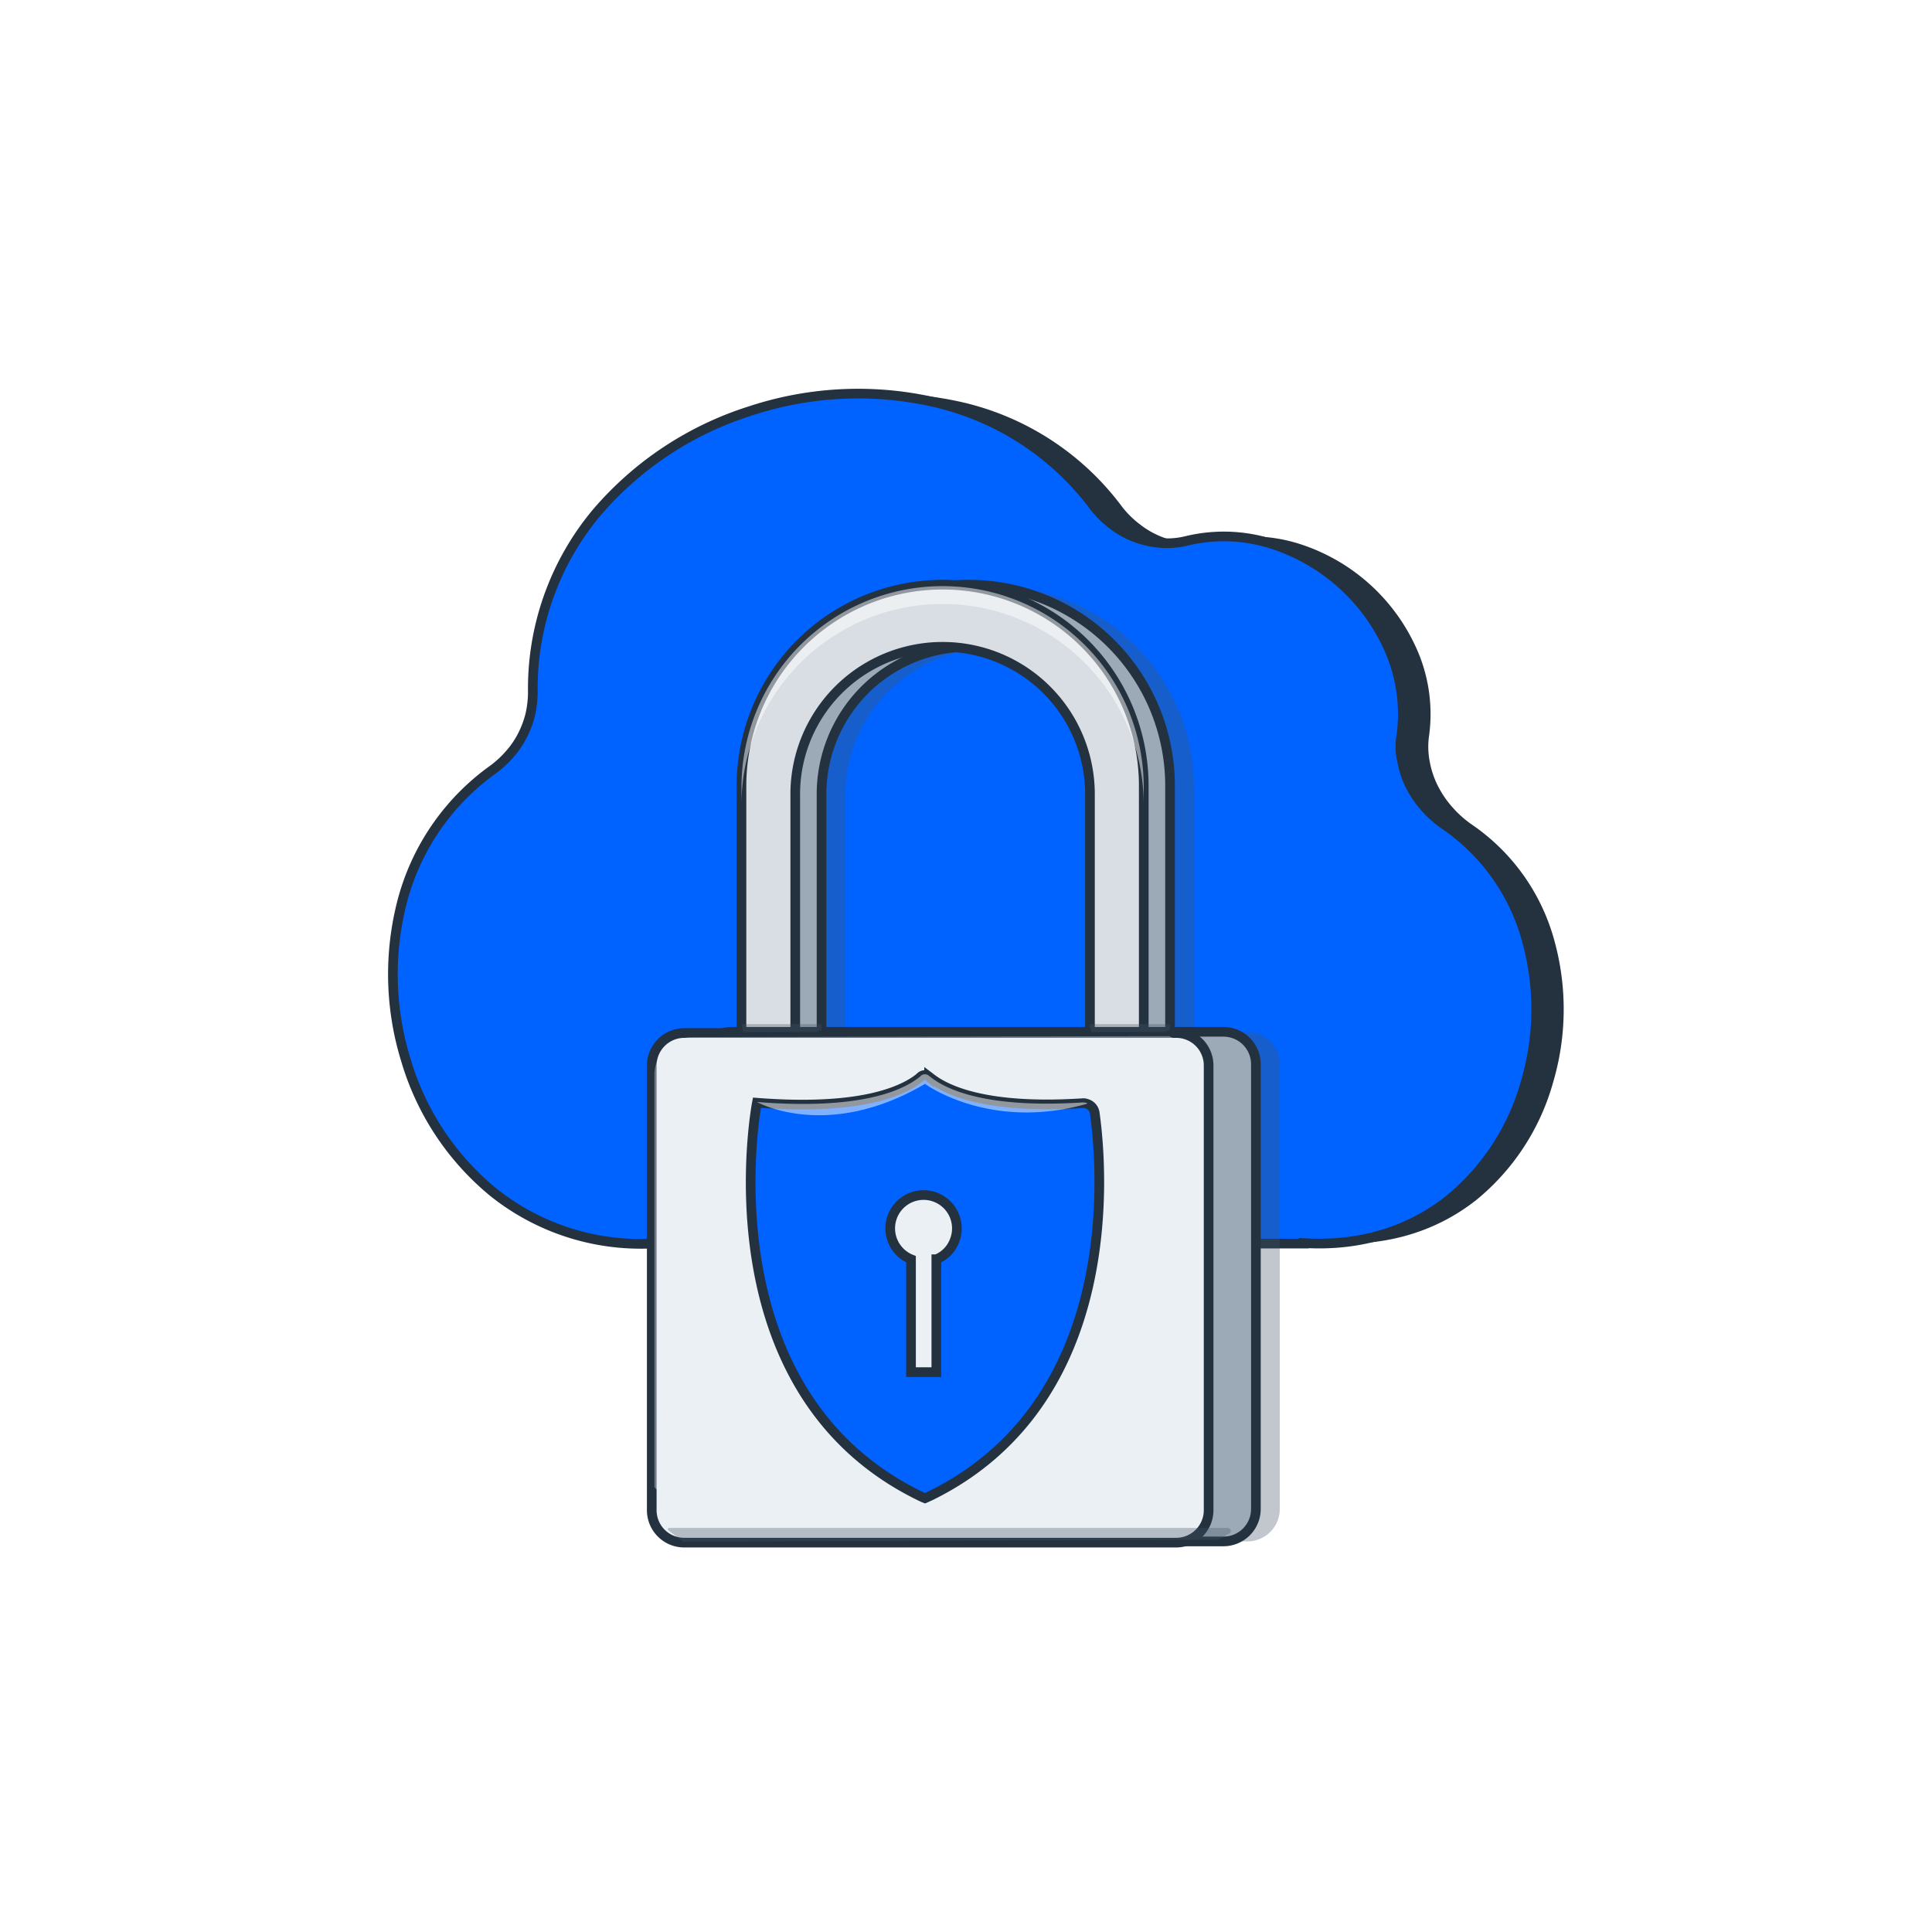 <svg xmlns="http://www.w3.org/2000/svg" width="400" height="400" viewBox="0 0 400 400"><g transform="translate(-536 -440)"><rect width="400" height="400" transform="translate(536 440)" fill="#fff"></rect><g transform="translate(613 520)"><g transform="translate(0)"><path d="M478.707,355.031a33.18,33.18,0,0,0-2.2-17.177,39.81,39.81,0,0,0-24.916-22.669,32.735,32.735,0,0,0-17.277-.549,16.949,16.949,0,0,1-5.492.449,19.378,19.378,0,0,1-5.293-1.2,17.905,17.905,0,0,1-4.744-2.7,19.431,19.431,0,0,1-3.895-3.945,57.233,57.233,0,0,0-32.506-21.221,71.307,71.307,0,0,0-38.4,1.7,69.276,69.276,0,0,0-31.957,21.121,56.725,56.725,0,0,0-13.182,37.15,21.156,21.156,0,0,1-.549,4.694,19.935,19.935,0,0,1-1.648,4.344,18.177,18.177,0,0,1-2.646,3.845,19.263,19.263,0,0,1-3.5,3.2,48.713,48.713,0,0,0-18.725,27.313,60.082,60.082,0,0,0,.8,32.805,55.7,55.7,0,0,0,18.026,27.263,48.859,48.859,0,0,0,32.955,10.685H458.484v-.1c12.133.749,22.22-2.8,29.959-8.888a48.1,48.1,0,0,0,15.928-24.317,53.357,53.357,0,0,0,.3-29.36,42.649,42.649,0,0,0-16.927-23.967,22.144,22.144,0,0,1-4.144-3.645,20.647,20.647,0,0,1-3.046-4.444,18.213,18.213,0,0,1-1.7-5.043A15.934,15.934,0,0,1,478.707,355.031Z" transform="translate(-259.837 -282.669)" fill="#24313e"></path><path d="M467.257,355.031a33.18,33.18,0,0,0-2.2-17.177,39.811,39.811,0,0,0-24.916-22.669,32.735,32.735,0,0,0-17.277-.549,16.949,16.949,0,0,1-5.493.449,19.376,19.376,0,0,1-5.293-1.2,17.9,17.9,0,0,1-4.744-2.7,19.432,19.432,0,0,1-3.895-3.945,57.233,57.233,0,0,0-32.506-21.221,71.1,71.1,0,0,0-38.348,1.7,69.276,69.276,0,0,0-31.957,21.121,56.724,56.724,0,0,0-13.182,37.15,21.155,21.155,0,0,1-.549,4.694,19.932,19.932,0,0,1-1.648,4.344,18.178,18.178,0,0,1-2.646,3.845,21.259,21.259,0,0,1-3.5,3.2,48.713,48.713,0,0,0-18.725,27.313,60.082,60.082,0,0,0,.8,32.805,55.7,55.7,0,0,0,18.026,27.263,48.859,48.859,0,0,0,32.955,10.685H447.084v-.1c12.134.749,22.22-2.8,29.959-8.888a48.1,48.1,0,0,0,15.928-24.317,53.361,53.361,0,0,0,.3-29.36,42.414,42.414,0,0,0-16.927-23.967,22.145,22.145,0,0,1-4.144-3.645,20.642,20.642,0,0,1-3.046-4.444,18.214,18.214,0,0,1-1.7-5.043A12.807,12.807,0,0,1,467.257,355.031Z" transform="translate(-254.129 -282.669)" fill="#0062ff" stroke="#24313e" stroke-miterlimit="10" stroke-width="2"></path><g opacity="0.33"><rect width="145.546" height="179.591" fill="none"></rect></g><path d="M507.037,405.643v51.43H495.9V407.241a30.534,30.534,0,0,0-61.067,0v49.832H423.7v-51.43a41.668,41.668,0,0,1,83.337,0Z" transform="translate(-336.851 -322.646)" fill="#455666" opacity="0.33"></path><path d="M402.041,548.8H503.853a6.713,6.713,0,0,1,6.741,6.741v92.025a6.713,6.713,0,0,1-6.741,6.741H402.041a6.713,6.713,0,0,1-6.741-6.741V555.541A6.745,6.745,0,0,1,402.041,548.8Z" transform="translate(-322.632 -415.172)" fill="#455666" opacity="0.33"></path><path d="M497.185,405.291v51.43H486.05V406.889a30.509,30.509,0,1,0-61.017,0v49.832H413.9v-51.43a41.645,41.645,0,0,1,83.287-.7Z" transform="translate(-331.943 -322.294)" fill="#9caab8" stroke="#24313e" stroke-miterlimit="10" stroke-width="2"></path><path d="M486.285,405.291v51.43H475.15V406.889a30.509,30.509,0,1,0-61.017,0v49.832H403v-51.43a41.645,41.645,0,0,1,83.287-.7Z" transform="translate(-326.485 -322.294)" fill="#d9dee5" stroke="#24313e" stroke-miterlimit="10" stroke-width="2"></path><path d="M392.141,548.8H493.953a6.713,6.713,0,0,1,6.741,6.741v92.025a6.713,6.713,0,0,1-6.741,6.741H392.141a6.713,6.713,0,0,1-6.741-6.741V555.541A6.745,6.745,0,0,1,392.141,548.8Z" transform="translate(-317.675 -415.172)" fill="#9caab8" stroke="#24313e" stroke-miterlimit="10" stroke-width="2"></path><path d="M372.541,549.3H474.353a6.713,6.713,0,0,1,6.741,6.741v92.025a6.713,6.713,0,0,1-6.741,6.741H372.541a6.713,6.713,0,0,1-6.741-6.741V556.041A6.745,6.745,0,0,1,372.541,549.3Z" transform="translate(-307.862 -415.422)" fill="#ebf0f5" stroke="#24313e" stroke-miterlimit="10" stroke-width="2"></path><path d="M478.059,574.652a2.331,2.331,0,0,0-1.548-1.947l-.15-.05a2.064,2.064,0,0,0-.949-.1c-19.673,1.248-28.062-2.6-31.457-5.343l-.2-.15a1.3,1.3,0,0,0-1.748,0c-.05.05-.15.1-.2.2-3.545,2.846-12.383,6.841-33.7,5.193,0,0-11.434,59.369,33.7,81.389a10.682,10.682,0,0,0,1.1.5c.35-.15.749-.35,1.1-.5C483.851,634.321,479.606,585.737,478.059,574.652Zm-32.805,30.209v23.368H440.01V604.861A6.9,6.9,0,1,1,449,601.066a6.668,6.668,0,0,1-3.745,3.795Z" transform="translate(-328.395 -424.146)" fill="#0062ff" stroke="#24313e" stroke-miterlimit="10" stroke-width="2"></path><path d="M477.807,572.5c-20.223,5.792-33.6-4.094-33.6-4.094-20.322,11.934-34.8,3.745-34.8,3.745,21.321,1.7,30.159-2.347,33.7-5.193a.39.39,0,0,0,.2-.2,1.3,1.3,0,0,1,1.748,0l.2.15c3.4,2.746,11.784,6.591,31.457,5.343a3.071,3.071,0,0,1,.949.1Z" transform="translate(-329.691 -423.996)" fill="#fff" opacity="0.5"></path><path d="M486.287,405.643v3.695a41.643,41.643,0,0,0-83.287,0v-3.695a41.643,41.643,0,0,1,83.287,0Z" transform="translate(-326.487 -322.646)" fill="#fff" opacity="0.5"></path><path d="M486.475,756.947l-110.7.4a.3.3,0,0,1-.2-.05l-3-2.3a.26.26,0,0,1-.05-.4.382.382,0,0,1,.25-.1H488.373a.654.654,0,0,1,.649.6.626.626,0,0,1-.3.549l-2.1,1.248A.183.183,0,0,1,486.475,756.947Z" transform="translate(-311.196 -518.161)" fill="#455666" opacity="0.33"></path><path d="M418.658,547.248H403.429c-.5-1.248,0,.05,0,0l-.35-1.148a.863.863,0,0,1,.05-.5h16.378c.1,0,.1.849.05,1.148l-.05.5C419.707,546.449,418.658,547.248,418.658,547.248Z" transform="translate(-326.516 -413.57)" fill="#455666" opacity="0.33"></path><path d="M563.008,547.248H547.729c-.5-1.248,0,.05,0,0l-.35-1.148a.863.863,0,0,1,.05-.5h16.478c.1,0,.1.849.05,1.148l-.05.5C564.057,546.449,563.008,547.248,563.008,547.248Z" transform="translate(-398.764 -413.57)" fill="#455666" opacity="0.33"></path><g transform="translate(58.488 134.527)" opacity="0.39"><path d="M366.9,643.823h0V558.639a7.843,7.843,0,0,1,7.939-7.839l98.516-.2a.722.722,0,0,1,.35.1l1.748.8a.859.859,0,0,1,.449,1.148.874.874,0,0,1-.749.5l-100.314,2.2a3.346,3.346,0,0,0-3.345,3.345l-2.9,84.985a.854.854,0,0,1-.9.849A.9.9,0,0,1,366.9,643.823Z" transform="translate(-366.9 -550.6)" fill="#ebf0f5"></path></g></g></g></g></svg>